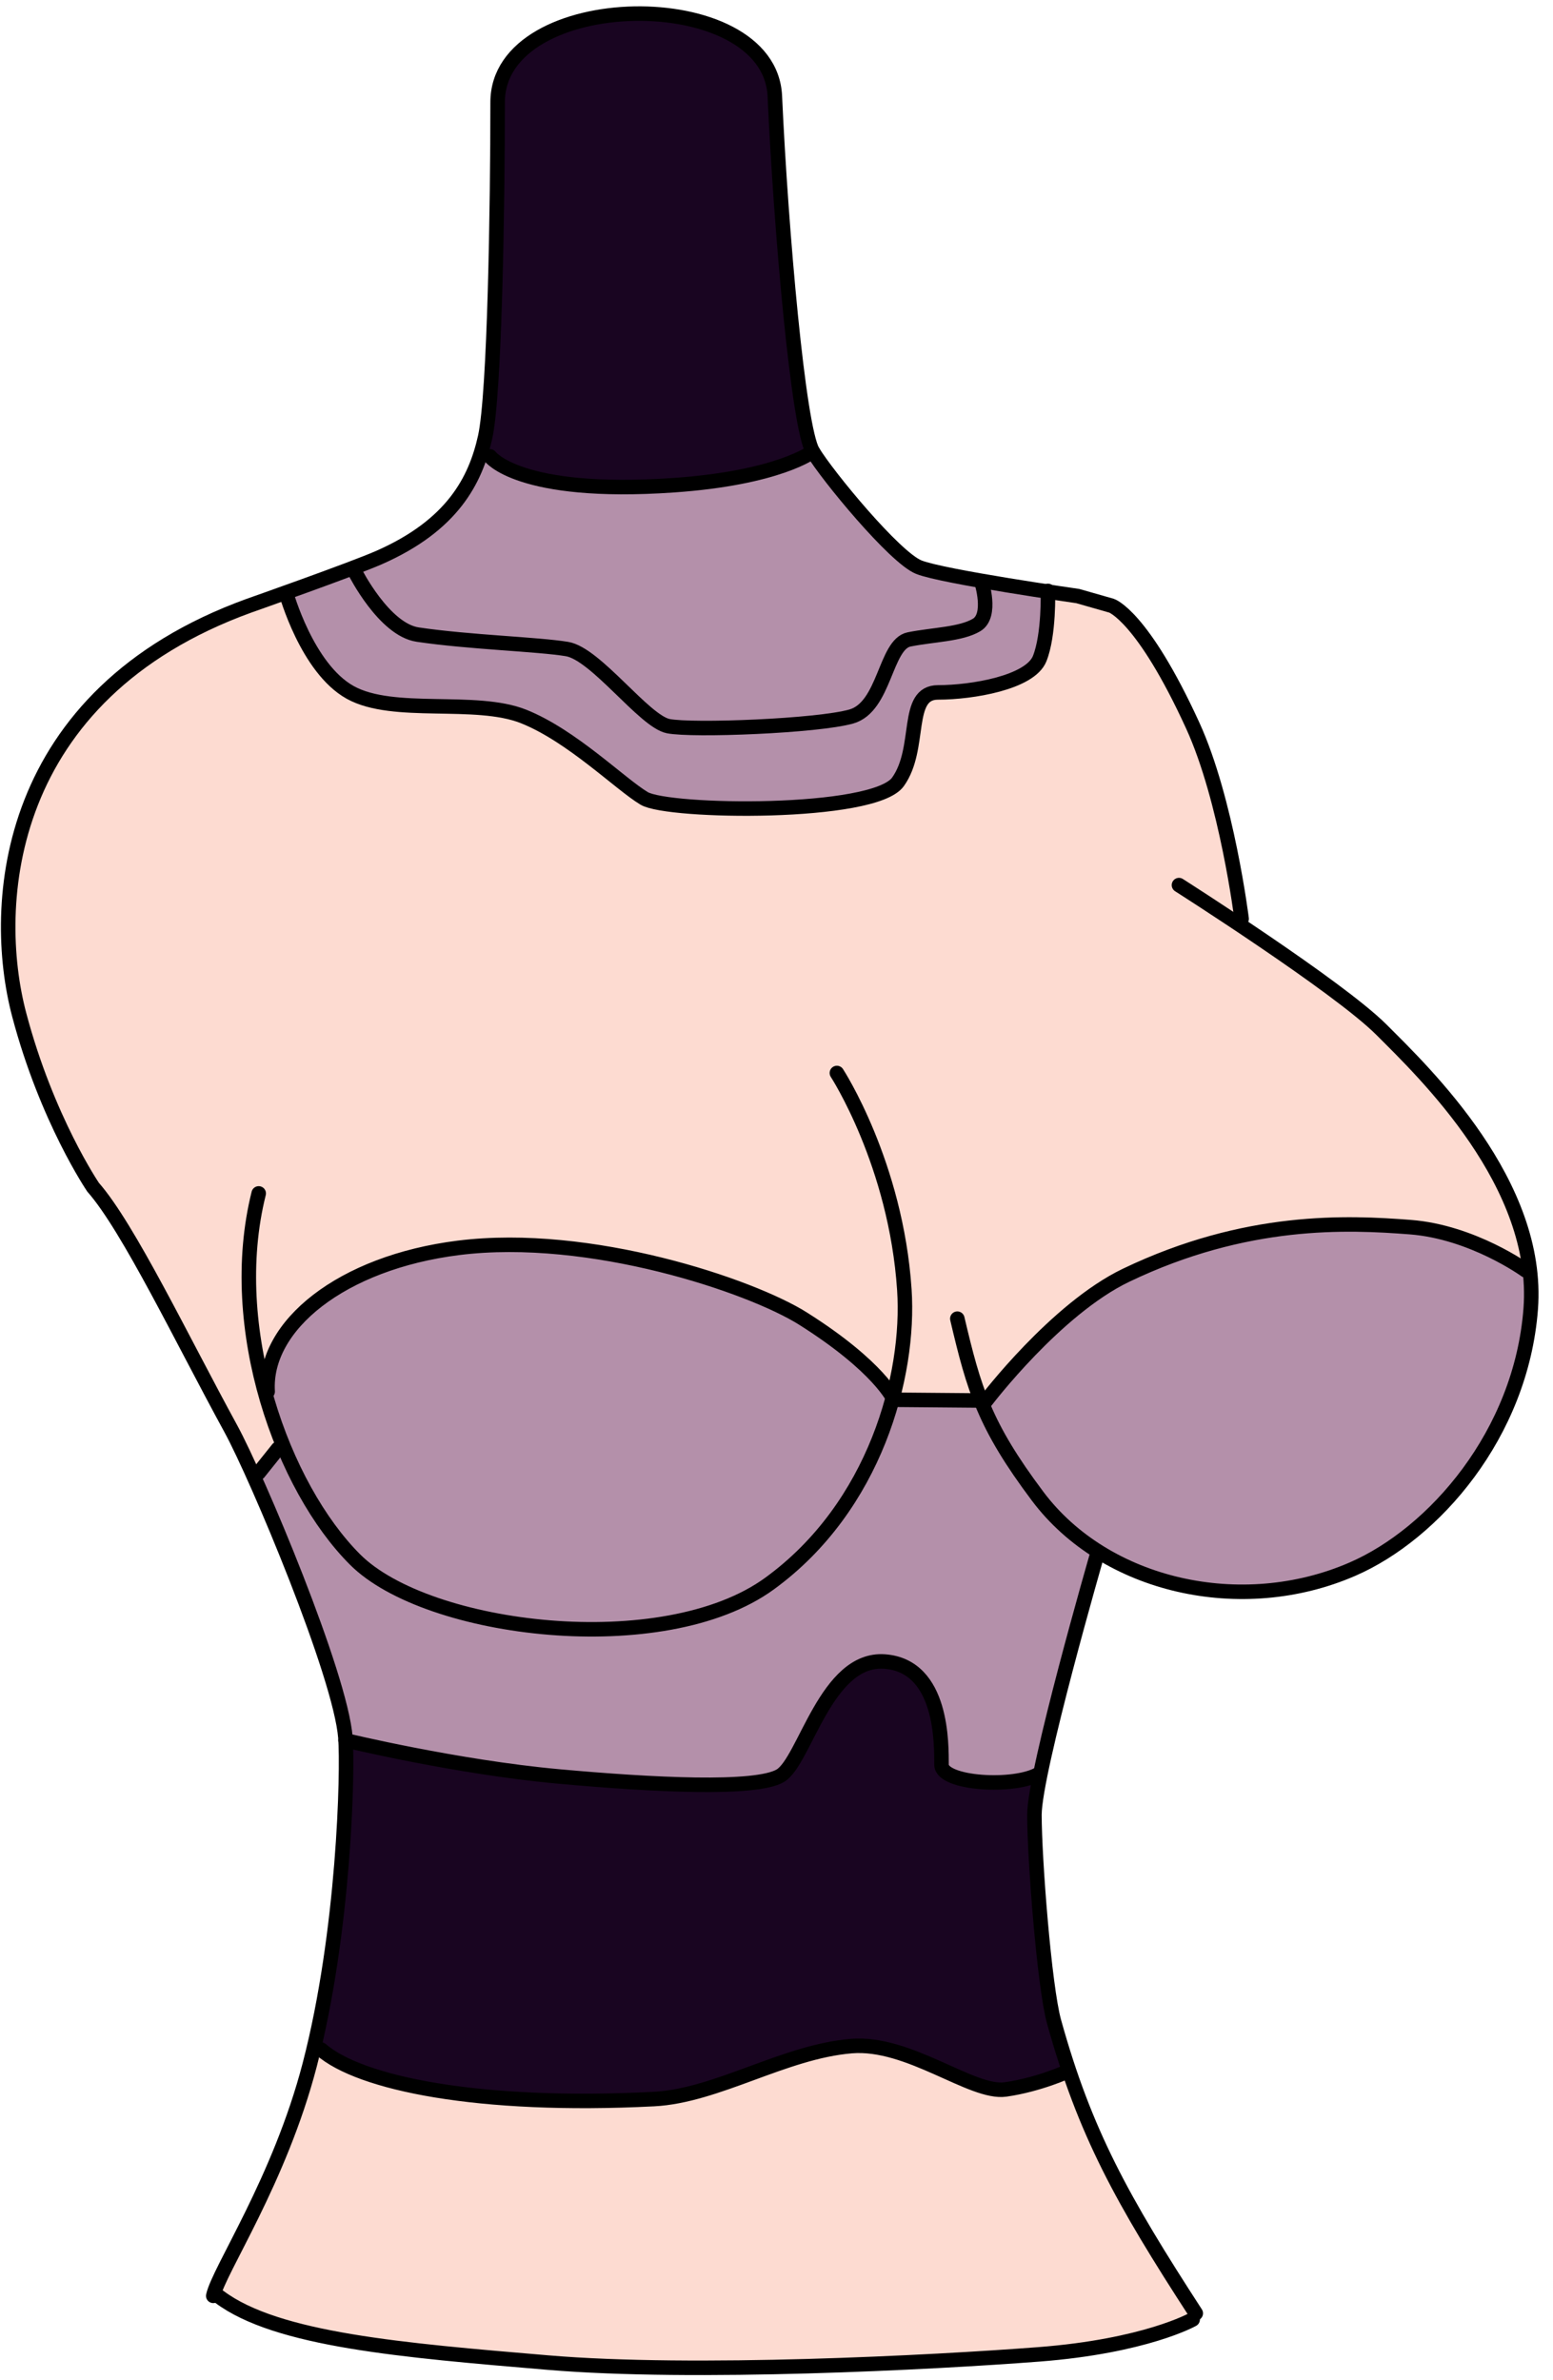 <svg width="107" height="164" viewBox="0 0 107 164" fill="none" xmlns="http://www.w3.org/2000/svg">
<path d="M15.018 157.795C14.745 156.429 18.272 151.145 19.121 149.023C19.97 146.901 21.526 140.535 21.526 140.535C21.526 140.535 38.926 135.443 48.263 135.301C57.6 135.159 65.806 137.988 66.371 137.988C66.937 137.988 73.586 142.799 73.586 142.799C73.586 142.799 76.275 149.023 77.265 150.721C78.255 152.418 82.358 159.351 82.358 159.351C82.358 159.351 79.246 161.472 76.416 161.614C73.586 161.755 63.117 162.745 59.581 162.887C56.045 163.029 42.038 163.594 37.936 162.887C33.834 162.18 23.789 161.614 22.516 161.189C21.243 160.765 15.3 159.21 15.018 157.795Z" fill="#FDDBD1"/>
<path d="M21.525 140.535C21.525 140.535 23.081 133.32 23.364 131.198C23.647 129.076 23.789 119.598 23.789 119.598C23.789 119.598 47.273 110.684 56.044 109.977C64.815 109.27 70.899 114.221 70.899 114.221L71.748 122.427C71.748 122.427 71.04 124.125 71.323 126.529C71.606 128.934 71.888 134.593 72.172 137.14C72.454 139.686 73.586 142.799 73.586 142.799C73.586 142.799 70.615 143.93 69.059 143.93C67.503 143.93 64.39 142.516 63.4 141.95C62.41 141.384 58.873 140.535 55.903 141.384C52.932 142.233 48.97 143.931 46.424 144.496C43.877 145.062 36.662 144.921 35.248 144.779C33.833 144.637 27.043 143.648 27.043 143.648L21.525 140.535Z" fill="#190521"/>
<path d="M17.281 101.632L12.188 91.446L8.511 84.655C8.511 84.655 4.549 79.138 3.842 76.874C3.134 74.61 1.012 69.801 0.588 66.264C0.163 62.727 0.871 56.361 3.134 52.682C5.397 49.005 9.925 45.468 9.925 45.468C9.925 45.468 15.018 41.789 18.554 41.223C22.092 40.658 26.901 37.97 26.901 37.97L59.156 37.828L63.401 39.384L72.172 40.657C72.172 40.657 75.85 41.364 76.841 41.931C77.831 42.497 80.66 46.6 81.509 48.156C82.358 49.712 84.48 56.361 84.48 58.2C84.48 60.039 85.47 63.435 85.47 63.435C85.47 63.435 90.422 66.83 92.12 68.103C93.817 69.376 98.768 74.894 100.324 76.874C101.881 78.854 104.993 83.665 105.417 87.202V88.191C105.417 88.191 103.154 85.927 100.183 85.221C97.213 84.513 93.958 83.805 88.016 84.796C82.075 85.787 76.841 88.333 76.841 88.333C76.841 88.333 71.464 92.153 70.332 93.85L67.928 96.539L61.562 96.397C61.562 96.397 57.459 92.012 54.205 90.172C50.952 88.333 40.341 85.787 36.804 85.928C33.267 86.069 30.862 85.787 25.628 87.484C20.394 89.182 19.121 92.577 19.121 92.577L18.13 95.69L19.404 99.792L17.281 101.632Z" fill="#FDDBD1"/>
<path d="M33.409 31.32C33.409 31.32 33.975 23.681 33.975 22.125C33.975 20.569 34.258 8.402 34.258 8.402C34.258 8.402 33.974 4.582 35.814 3.451C37.653 2.319 40.199 0.904 45.151 1.187C50.103 1.471 52.083 3.309 52.932 4.582C53.781 5.856 53.498 11.09 53.498 11.09L54.488 20.852L55.196 27.076L55.761 31.179C55.761 31.179 50.668 33.442 47.556 33.442C44.444 33.442 37.653 33.301 37.653 33.301C37.653 33.301 34.965 32.734 33.409 31.32Z" fill="#190521"/>
<path d="M19.686 40.94L24.495 39.101C24.495 39.101 28.598 37.686 29.588 36.554C30.58 35.423 33.409 31.321 33.409 31.321C33.409 31.321 37.087 33.443 41.047 33.301C45.01 33.159 48.546 33.726 50.527 33.018C52.506 32.31 55.761 31.18 55.761 31.18L59.297 35.423C59.297 35.423 63.117 39.384 63.4 39.384C63.684 39.384 72.172 40.658 72.172 40.658C72.172 40.658 72.029 43.204 72.029 44.053C72.029 44.902 70.899 46.599 69.342 47.165C67.785 47.731 63.965 47.873 63.965 47.873C63.965 47.873 63.4 48.721 62.976 50.277C62.551 51.833 62.127 54.238 61.278 54.38C60.429 54.522 56.327 55.795 53.922 55.795C51.517 55.795 46.989 55.794 44.867 55.229C42.745 54.663 39.774 51.692 39.774 51.692C39.774 51.692 36.238 49.146 35.105 49.004C33.975 48.862 28.739 48.58 27.75 48.58C26.76 48.58 24.496 48.154 22.94 46.74C21.383 45.326 19.686 40.94 19.686 40.94Z" fill="#B490AA"/>
<path d="M23.789 119.597C23.789 119.597 22.516 114.645 21.526 112.241C20.535 109.836 18.555 104.601 18.555 104.601L17.28 101.631L19.403 99.792L18.13 94.84C18.13 94.84 19.121 91.303 22.94 88.898C26.76 86.493 31.145 85.22 38.785 86.069C46.424 86.918 53.215 89.888 53.215 89.888L57.318 92.293C57.318 92.293 61.138 95.831 61.562 96.396L67.362 96.537C67.362 96.537 74.719 88.898 78.114 87.483C81.509 86.068 90.421 83.804 95.797 84.37C101.173 84.936 105.417 87.201 105.417 87.201C105.417 87.201 105.7 92.717 103.86 96.678C102.022 100.64 97.494 106.44 93.109 108.137C88.724 109.835 84.055 109.835 81.367 109.128C78.679 108.421 75.284 107.006 75.284 107.006L73.445 115.211L71.748 122.426C71.748 122.426 65.806 123.7 64.957 122.002C64.957 122.002 64.674 117.759 63.825 116.202C62.976 114.645 60.43 113.939 58.449 115.353C56.469 116.767 55.337 120.163 55.337 120.163C55.337 120.163 54.347 122.427 53.356 122.568C52.366 122.709 45.434 122.851 45.434 122.851L35.389 122.002L28.458 121.011L23.789 119.597Z" fill="#B490AA"/>
<path d="M85.546 63.318C85.546 63.318 84.523 55.118 82.173 49.987C78.707 42.418 76.582 41.74 76.582 41.74L74.258 41.076C74.258 41.076 64.963 39.748 63.304 39.084C61.644 38.42 56.996 32.776 56.001 31.116C55.005 29.456 53.809 15.963 53.385 6.625C53.03 -1.179 34.286 -0.873 34.286 7.05C34.286 14.084 34.091 27.132 33.426 30.12C32.761 33.108 31.174 36.193 26.123 38.419C24.274 39.234 17.159 41.739 17.159 41.739C0.263 47.864 -0.688 62.332 1.324 69.933C3.233 77.148 6.417 81.817 6.417 81.817C8.843 84.571 12.563 92.345 15.895 98.44C17.711 101.762 23.468 115.437 23.8 119.752C23.976 122.058 23.719 133.135 21.341 142.282C19.267 150.259 15.07 156.447 14.693 158.211" stroke="black" stroke-miterlimit="10" stroke-linecap="round" stroke-linejoin="round"/>
<path d="M81.23 60.994C81.23 60.994 92.185 67.966 95.173 70.953C98.162 73.941 106.128 81.576 105.464 90.208C104.801 98.839 98.796 105.694 93.181 108.134C85.546 111.454 76.161 109.333 71.493 103.109C67.822 98.215 67.107 95.752 65.959 90.872" stroke="black" stroke-miterlimit="10" stroke-linecap="round" stroke-linejoin="round"/>
<path d="M57.661 73.941C57.661 73.941 61.732 80.19 62.309 88.881C62.701 94.791 60.316 103.82 53.014 109.131C45.711 114.442 29.443 112.45 24.464 107.471C19.485 102.492 15.5 91.537 17.824 82.24" stroke="black" stroke-miterlimit="10" stroke-linecap="round" stroke-linejoin="round"/>
<path d="M17.823 101.494L19.151 99.835" stroke="black" stroke-miterlimit="10" stroke-linecap="round" stroke-linejoin="round"/>
<path d="M105.132 87.552C105.132 87.552 101.48 84.896 97.164 84.564C92.849 84.232 85.877 83.901 77.578 87.883C72.743 90.205 67.951 96.515 67.951 96.515L61.589 96.46C61.589 96.46 60.599 94.196 55.335 90.872C51.741 88.601 40.651 84.859 31.598 85.99C23.521 87 18.158 91.367 18.441 95.894" stroke="black" stroke-miterlimit="10" stroke-linecap="round" stroke-linejoin="round"/>
<path d="M75.588 107.138C75.588 107.138 71.271 122.077 71.271 125.065C71.271 128.053 71.948 136.889 72.625 139.325C74.747 146.965 77.294 151.563 82.387 159.414" stroke="black" stroke-miterlimit="10" stroke-linecap="round" stroke-linejoin="round"/>
<path d="M73.615 142.721C73.615 142.721 71.603 143.657 69.28 143.988C66.956 144.32 62.64 140.669 58.656 141C54.012 141.386 49.405 144.429 45.045 144.651C32.942 145.268 24.775 143.559 22.119 141.236" stroke="black" stroke-miterlimit="10" stroke-linecap="round" stroke-linejoin="round"/>
<path d="M23.809 119.928C23.809 119.928 31.435 121.774 38.47 122.416C44.926 123.005 52.097 123.37 53.772 122.363C55.448 121.354 56.913 114.197 60.953 114.499C64.993 114.8 64.861 120.287 64.87 121.616C64.88 122.943 69.929 123.238 71.604 122.23" stroke="black" stroke-miterlimit="10" stroke-linecap="round" stroke-linejoin="round"/>
<path d="M19.713 40.862C19.713 40.862 21.143 46.055 24.13 47.716C27.119 49.375 32.761 48.048 36.081 49.375C39.401 50.703 42.721 54.023 44.38 55.018C46.041 56.015 60.212 56.201 61.871 53.877C63.531 51.553 62.306 47.715 64.63 47.715C66.954 47.715 70.968 47.048 71.632 45.388C72.296 43.728 72.199 40.72 72.199 40.72" stroke="black" stroke-miterlimit="10" stroke-linecap="round" stroke-linejoin="round"/>
<path d="M33.758 31.448C33.758 31.448 35.72 34.173 46.373 33.44C53.667 32.939 56 31.116 56 31.116" stroke="black" stroke-miterlimit="10" stroke-linecap="round" stroke-linejoin="round"/>
<path d="M24.462 39.416C24.462 39.416 26.456 43.386 28.778 43.731C32.305 44.257 37.077 44.395 39.068 44.727C41.061 45.06 44.381 49.706 46.041 50.039C47.701 50.372 56.332 50.039 58.656 49.375C60.979 48.712 60.979 44.396 62.639 44.063C64.299 43.731 66.194 43.718 67.287 43.068C68.38 42.417 67.619 40.079 67.619 40.079" stroke="black" stroke-miterlimit="10" stroke-linecap="round" stroke-linejoin="round"/>
<path d="M82.173 159.839C82.173 159.839 78.92 161.678 71.563 162.244C64.207 162.81 47.795 163.659 37.752 162.81C27.708 161.961 19.078 161.253 15.116 158.282" stroke="black" stroke-miterlimit="10" stroke-linecap="round" stroke-linejoin="round"/>
</svg>
